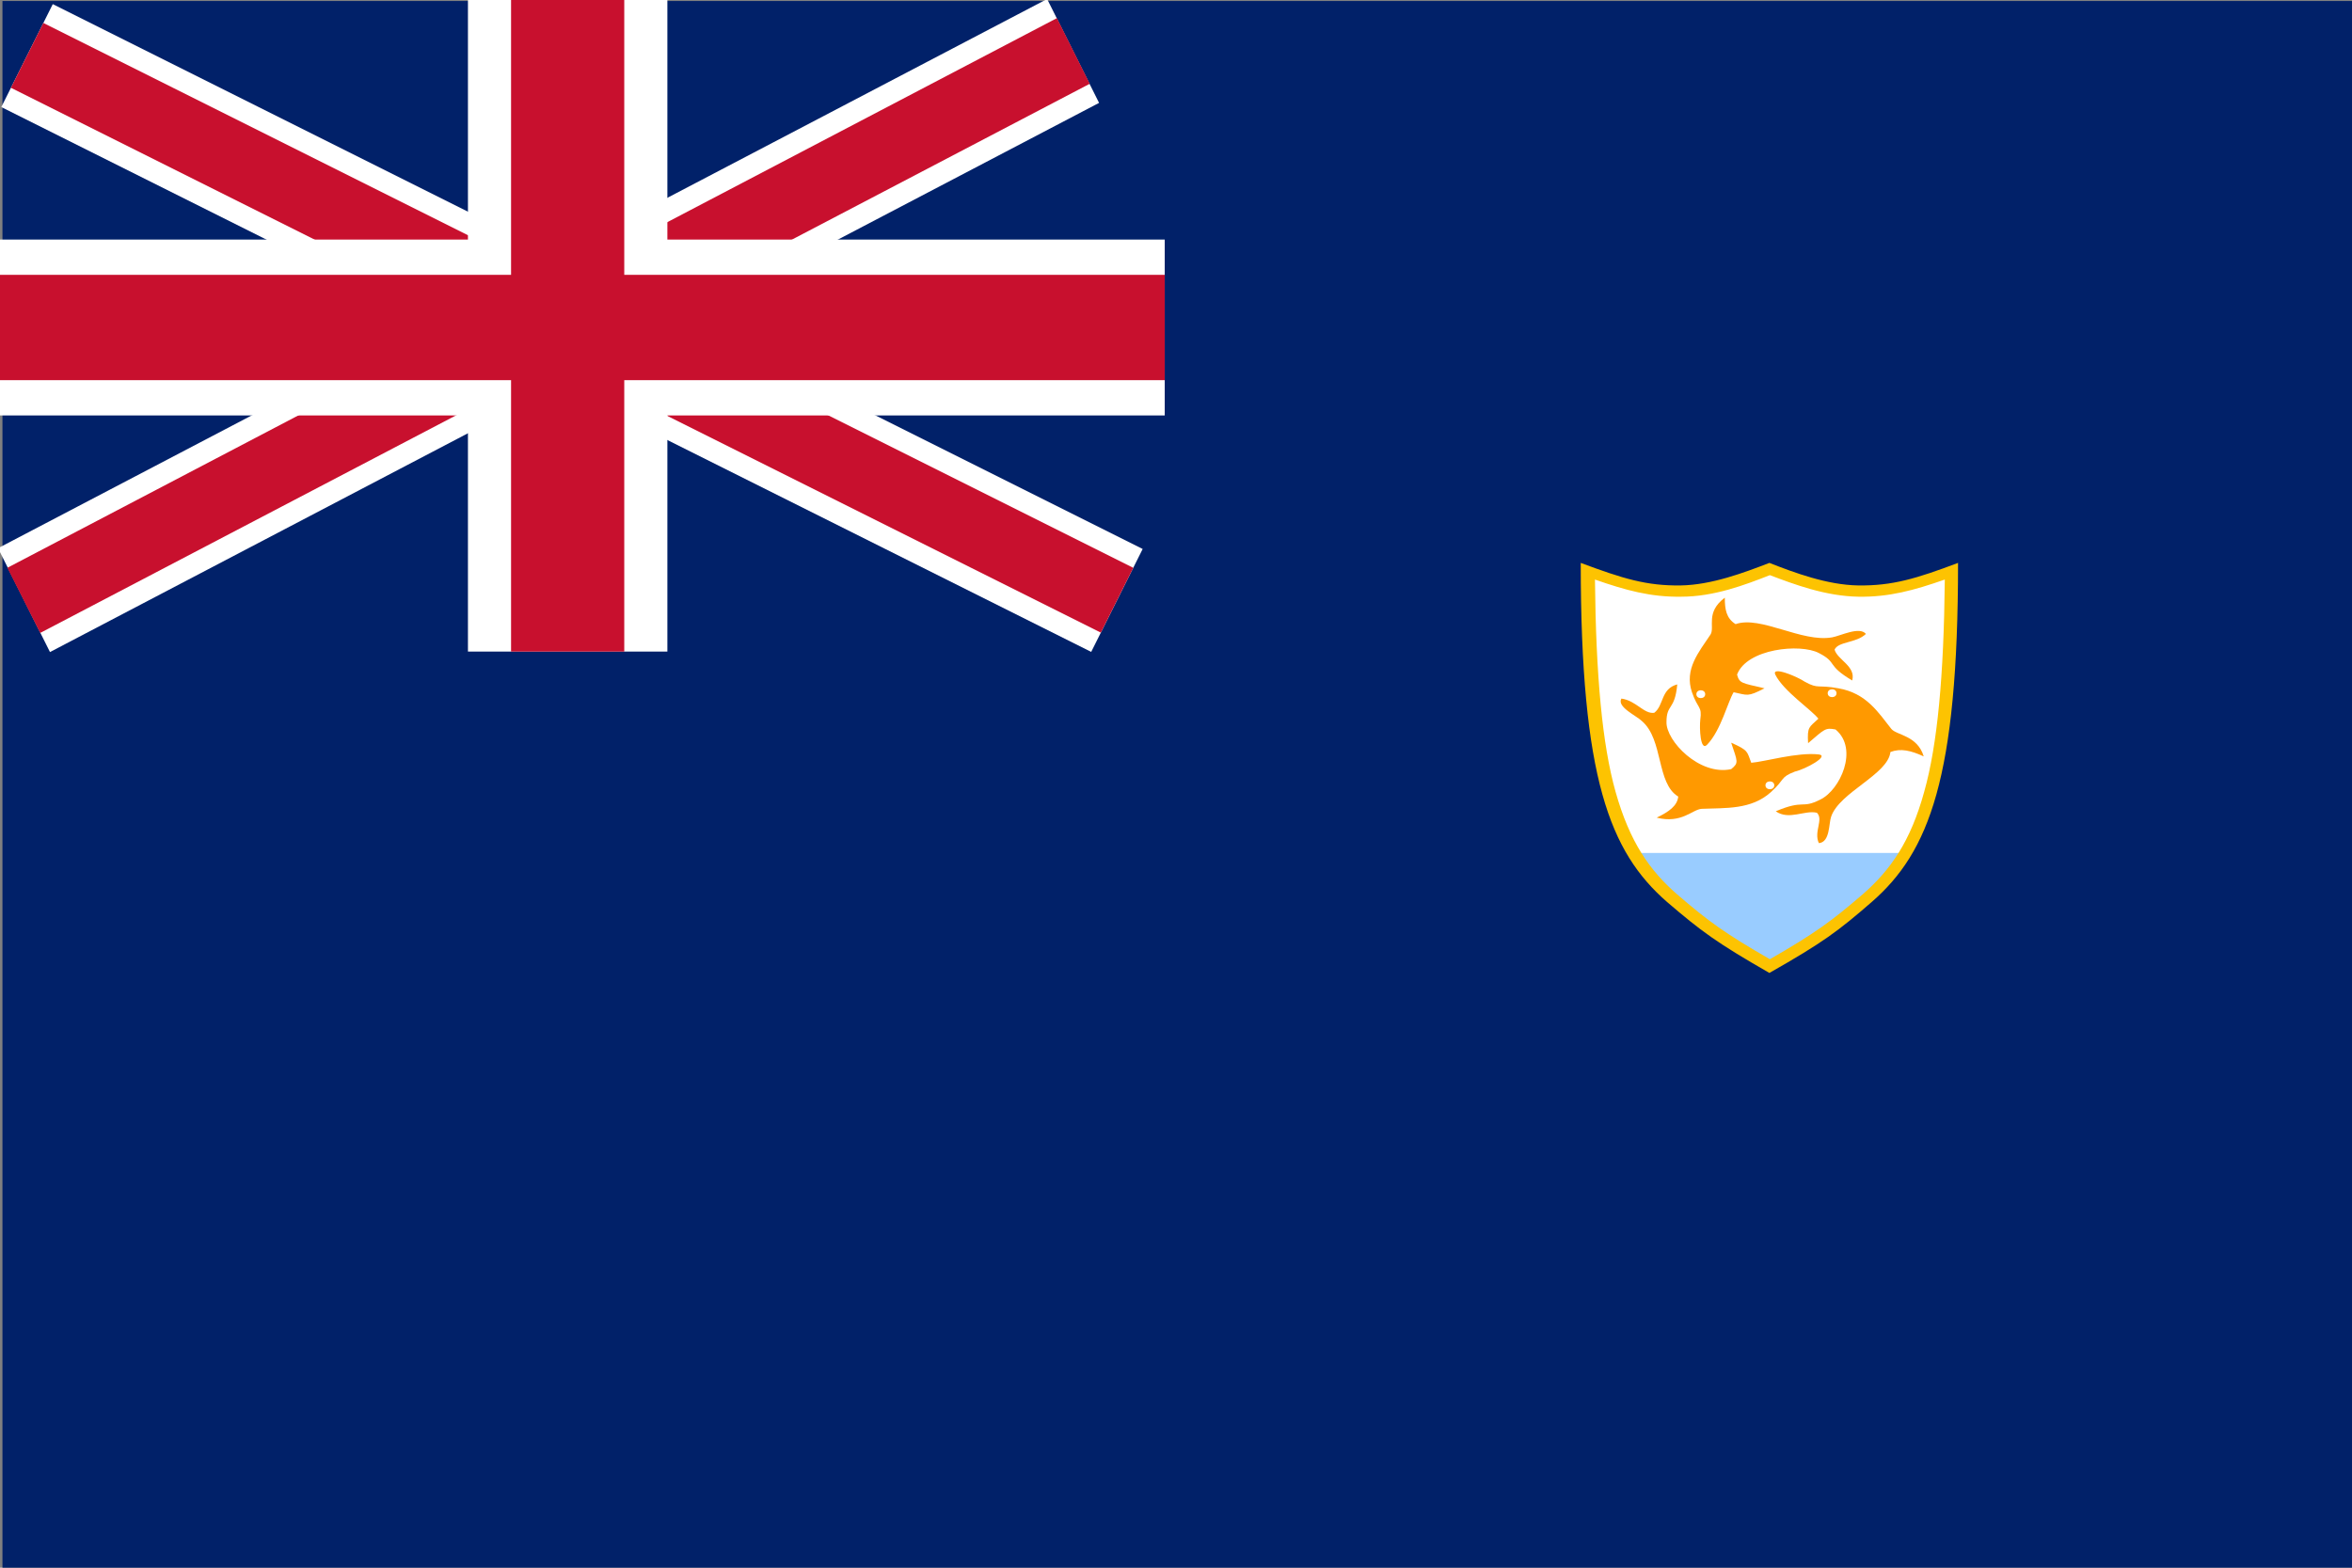 <?xml version="1.0" encoding="utf-8"?>
<!-- Generator: Adobe Illustrator 28.2.0, SVG Export Plug-In . SVG Version: 6.00 Build 0)  -->
<svg version="1.1" id="aia" xmlns="http://www.w3.org/2000/svg" xmlns:xlink="http://www.w3.org/1999/xlink" x="0px" y="0px"
	 viewBox="0 0 480 320" enable-background="new 0 0 480 320" xml:space="preserve">
<rect x="0" y="0" width="480" height="320" fill="#808080" stroke="none"/>
<path fill="#012169" d="M0.5,0.2h480.9v320.3H0.5V0.2z"/>
<g id="symbol">
	<line x1="5.5" y1="11.2" x2="228" y2="122.5"/>
	
		<rect x="105" y="-57.5" transform="matrix(0.447 -0.894 0.894 0.447 4.736 141.426)" fill="#FFFFFF" width="23.5" height="248.8"/>
	<line x1="219" y1="10.4" x2="4.9" y2="122.5"/>
	<polygon fill="#FFFFFF" points="10.2,133.1 -0.4,111.9 213.7,-0.2 224.3,21 	"/>
	<polygon fill="none" points="-2,15.9 -2,66.9 235.7,66.9 235.7,97.8 201.7,117.8 	"/>
	<polygon fill="none" points="222.4,8.2 111.2,3.1 111.2,133.1 10.1,112.8 10.1,115 	"/>
	<line x1="5.5" y1="11.2" x2="228" y2="122.5"/>
	
		<rect x="109.4" y="-57.5" transform="matrix(0.447 -0.894 0.894 0.447 4.735 141.426)" fill="#C8102E" width="14.8" height="248.8"/>
	<line x1="228" y1="11.4" x2="11.4" y2="124.7"/>
	<polygon fill="#C8102E" points="8.2,129.2 1.5,115.9 215.7,3.7 222.4,17.1 	"/>
	<line x1="115.8" y1="-1.7" x2="115.8" y2="133"/>
	<rect x="95.5" y="-1.7" fill="#FFFFFF" width="40.7" height="134.7"/>
	<line x1="0" y1="66.9" x2="237.7" y2="66.9"/>
	<rect x="0" y="48.9" fill="#FFFFFF" width="237.7" height="35.9"/>
	<line x1="115.8" y1="-1.7" x2="115.8" y2="133"/>
	<rect x="104.3" y="-1.7" fill="#C8102E" width="23.1" height="134.7"/>
	<line x1="0" y1="66.9" x2="237.7" y2="66.9"/>
	<rect x="0" y="56.1" fill="#C8102E" width="237.7" height="21.5"/>
</g>
<g id="crest">
	<path fill="#FFFFFF" d="M324.2,116.6c0,42.2,5.6,56.7,16.9,66.5c6.7,5.8,9.7,8,20.1,13.9c10.4-6,13.4-8.1,20.1-13.9
		c11.3-9.8,16.9-24.3,16.9-66.5c-8.2,3-12.8,4.5-19.6,4.4c-6-0.1-12.4-2.5-17.4-4.4c-4.9,1.9-11.3,4.4-17.4,4.4
		C337,121.1,332.4,119.6,324.2,116.6L324.2,116.6z"/>
	<path fill="#FF9900" d="M362.3,137.7c1.7,3.4,7.3,7.1,8.8,9c-1.9,1.8-2.3,1.6-2.1,5c3.4-2.9,3.5-3.2,5.6-2.8
		c4.8,4,0.9,12.4-3.1,14.3c-3.9,2-3.2-0.1-9.1,2.4c2.7,1.9,5.9-0.3,8.4,0.3c1.4,1.4-0.7,3.9,0.4,6.2c2.3-0.2,2-4,2.5-5.4
		c1.7-5,11.6-8.6,12.1-13.2c2.1-0.8,4.2-0.3,6.8,0.9c-1.3-4.3-5.5-4.3-6.6-5.6c-2.7-3.4-5.1-7.3-10.8-8.3c-4.4-0.8-4,0.2-6.8-1.3
		C366.8,138.1,361.5,135.9,362.3,137.7L362.3,137.7z"/>
	<ellipse fill="#FFFFFF" cx="373.9" cy="141.5" rx="0.9" ry="0.8"/>
	<path fill="#FF9900" d="M348.4,152c2.8-2.9,4.2-8.7,5.4-10.7c2.9,0.6,2.8,1,6.3-0.8c-4.7-1.1-5.1-1-5.6-2.8
		c2-5.3,12.9-6.4,16.7-4.4c3.9,2,1.4,2.4,6.8,5.6c0.8-2.9-3-4.2-3.6-6.3c0.8-1.7,4.4-1.3,6.4-3.2c-1.3-1.6-5.2,0.4-6.9,0.7
		c-6.2,1.1-14.6-4.5-19.7-2.7c-1.9-1.2-2.2-3-2.2-5.4c-4,3-2,6-2.9,7.5c-2.4,3.6-5.4,7.1-3.8,11.8c1.2,3.5,2.1,2.8,1.7,5.6
		C346.8,148.6,347,153.5,348.4,152L348.4,152z"/>
	<ellipse fill="#FFFFFF" cx="347.1" cy="141.7" rx="0.9" ry="0.8"/>
	<path fill="#FF9900" d="M371.2,154c-4.4-0.5-11.1,1.5-13.8,1.7c-0.9-2.3-0.5-2.5-4.1-4.1c1.3,3.9,1.6,4.1,0,5.4
		c-6.5,1.4-13.3-5.8-13.2-9.6c0-3.8,1.7-2.3,2.2-7.7c-3.4,0.9-2.7,4.3-4.7,5.8c-2.1,0.3-3.7-2.5-6.7-2.9c-1,1.7,3.1,3.5,4.2,4.6
		c4.4,3.8,2.9,12.7,7.4,15.4c-0.2,1.9-1.9,3.1-4.4,4.3c5.1,1.3,7.3-1.7,9.2-1.8c4.9-0.2,10.1,0.2,14.1-3.4c3-2.7,1.8-3,4.9-4.2
		C368.5,157,373.4,154.3,371.2,154L371.2,154z"/>
	<ellipse fill="#FFFFFF" cx="361.2" cy="160.3" rx="0.9" ry="0.8"/>
	<path fill="#99CCFF" d="M333.5,174.1c2.2,3.6,4.7,6.4,7.6,8.9c6.7,5.8,9.7,8,20.1,13.9c10.4-6,13.4-8.1,20.1-13.9
		c2.9-2.5,5.4-5.4,7.6-8.9H333.5z"/>
	<path fill="#FDC301" d="M322.6,114.9c0,43.9,5.9,59,17.6,69.2c7,6,10.1,8.3,20.9,14.5c10.9-6.2,14-8.5,20.9-14.5
		c11.7-10.2,17.6-25.3,17.6-69.2c-8.5,3.2-13.4,4.7-20.4,4.6c-6.3-0.1-13-2.6-18.1-4.6c-5.2,2-11.8,4.5-18.1,4.6
		C336,119.6,331.2,118.1,322.6,114.9z M361.2,117.4c5,1.9,11.4,4.3,18.1,4.4c6.2,0.1,11.3-1.3,17.6-3.5c-0.2,19.7-1.5,33.7-4.2,43.3
		c-2.8,10.2-6.9,16-12.5,20.9c-6.5,5.6-9.8,8-19,13.3c-9.2-5.3-12.5-7.7-19-13.3l0,0c0,0,0,0,0,0c-5.5-4.8-9.6-10.6-12.5-20.9
		c-2.7-9.6-4-23.6-4.2-43.3c6.3,2.2,11.4,3.6,17.6,3.5C349.8,121.8,356.1,119.4,361.2,117.4z"/>
</g>
</svg>
